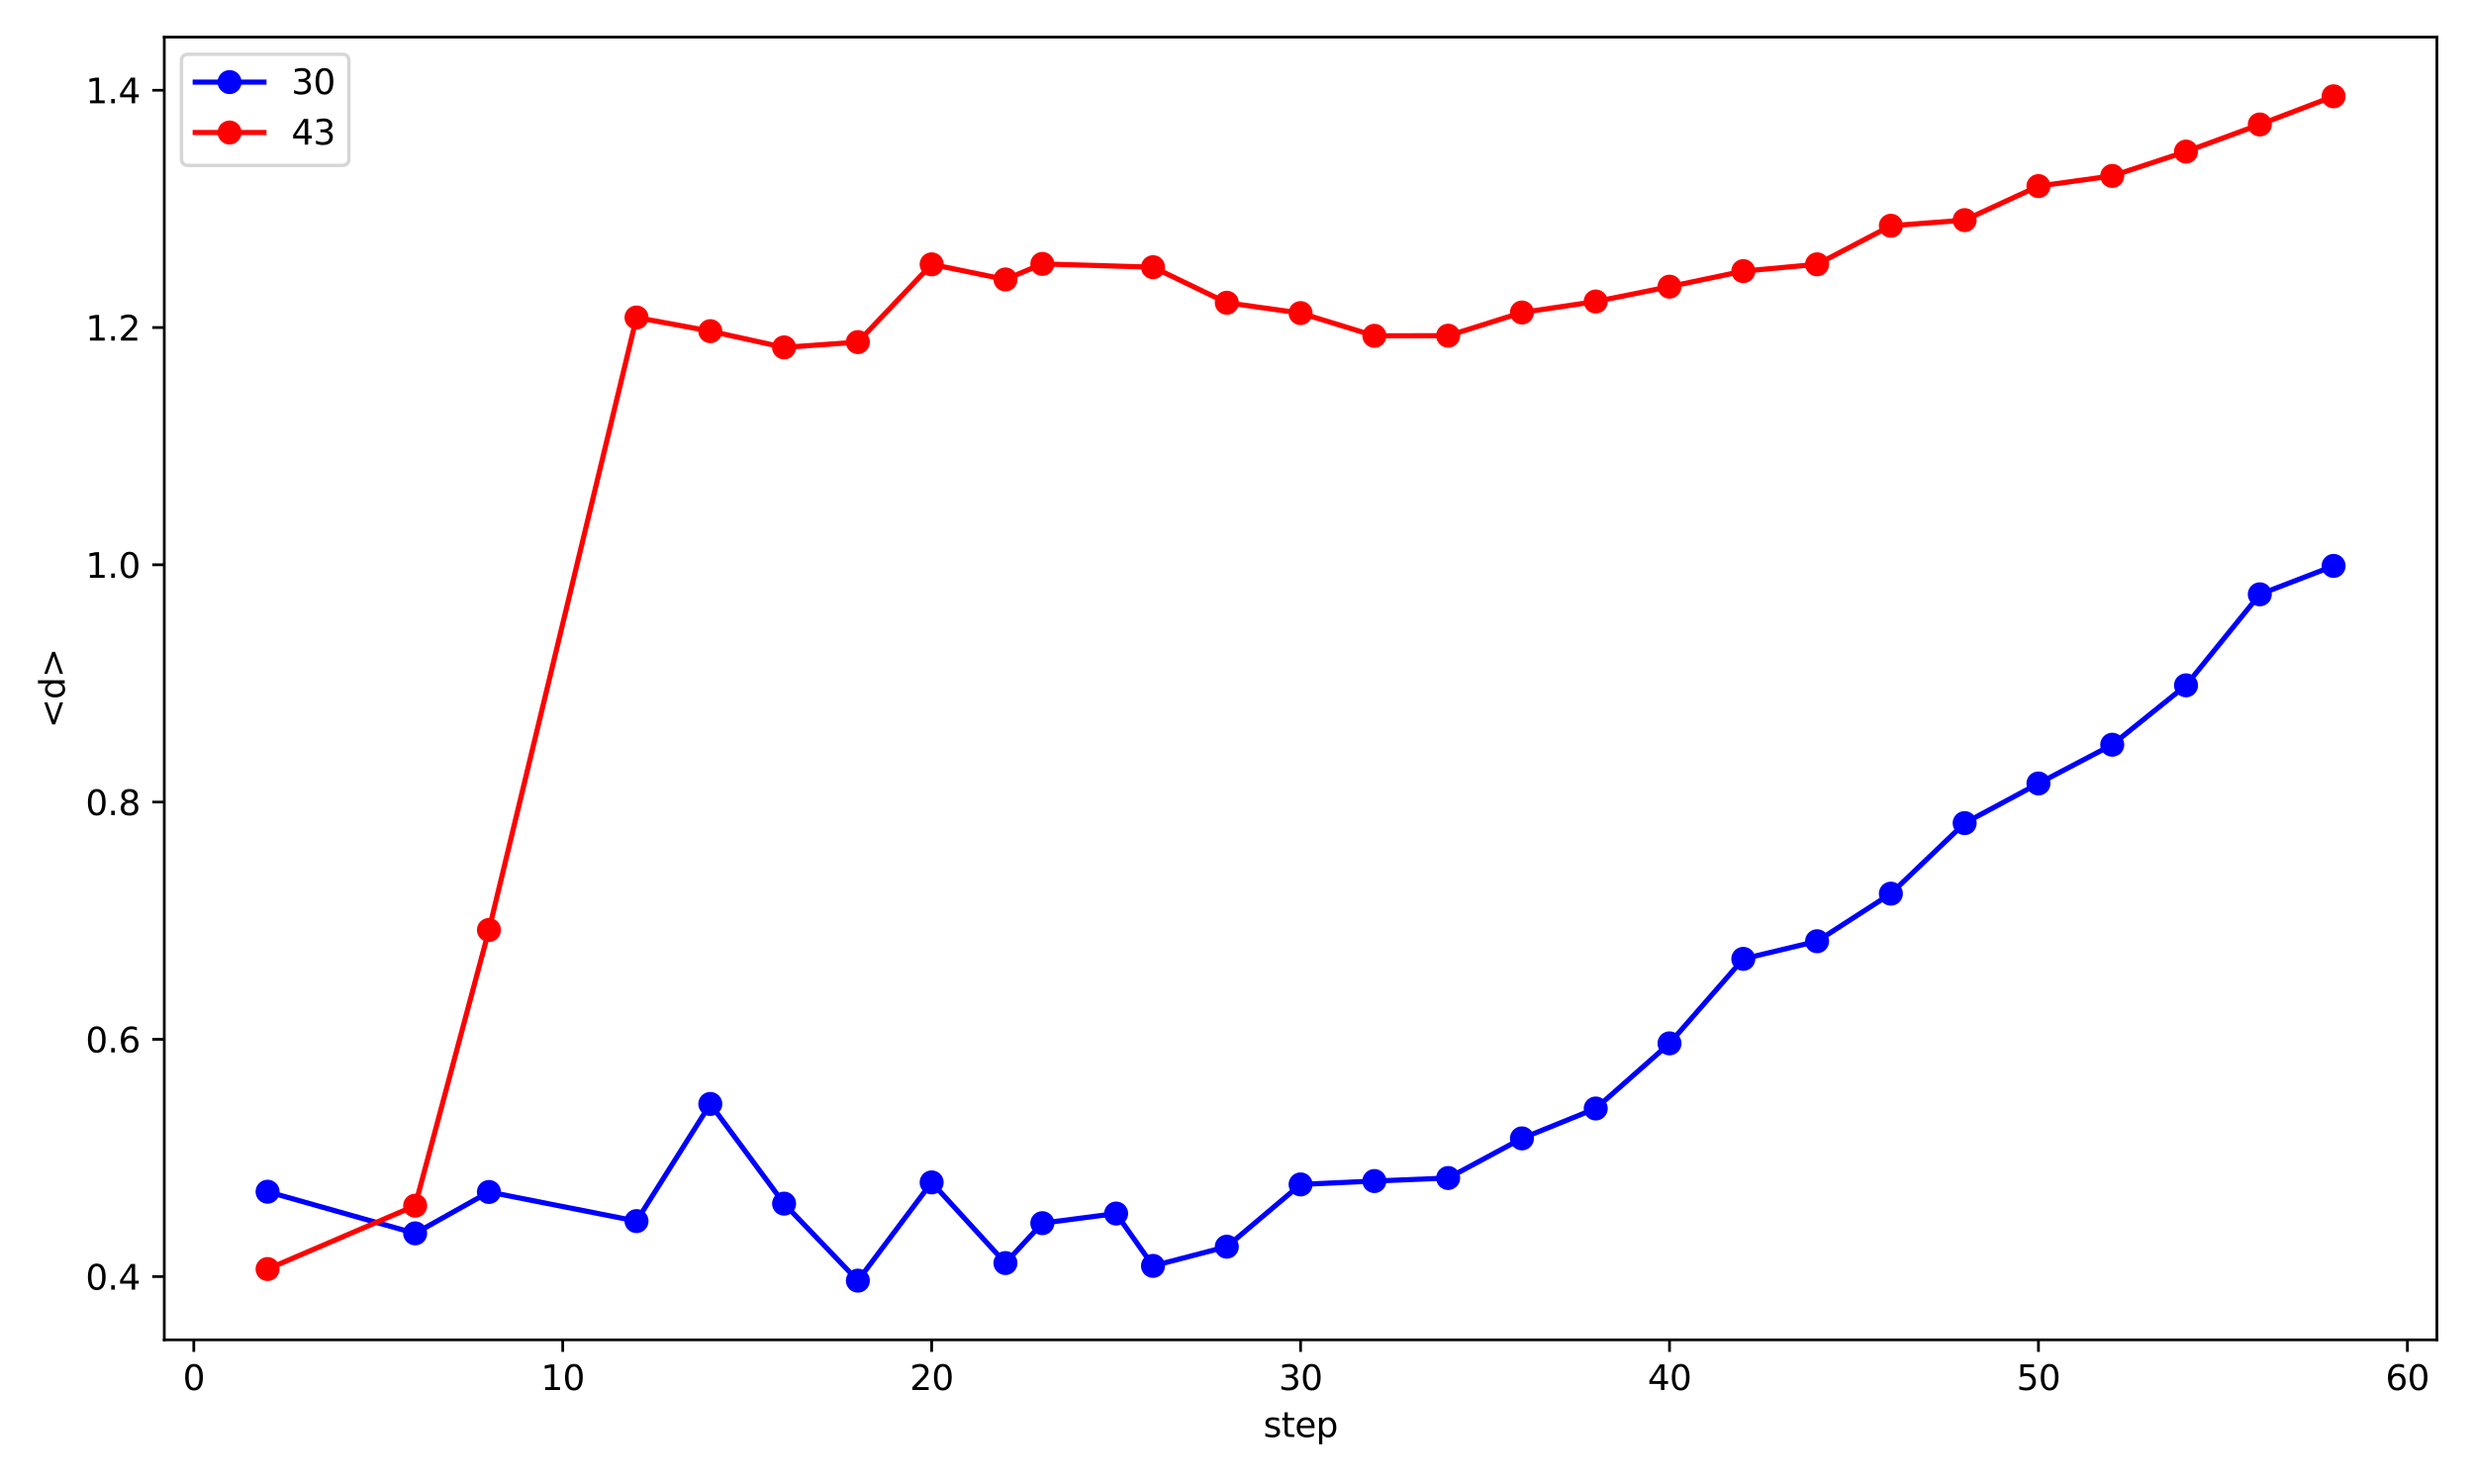 <?xml version="1.0" encoding="utf-8" standalone="no"?>
<!DOCTYPE svg PUBLIC "-//W3C//DTD SVG 1.1//EN"
  "http://www.w3.org/Graphics/SVG/1.1/DTD/svg11.dtd">
<svg xmlns:xlink="http://www.w3.org/1999/xlink" width="720pt" height="432pt" viewBox="0 0 720 432" xmlns="http://www.w3.org/2000/svg" version="1.1">
 <defs>
  <style type="text/css">*{stroke-linejoin: round; stroke-linecap: butt}</style>
 </defs>
 <g id="figure_1">
  <g id="patch_1">
   <path d="M 0 432 
L 720 432 
L 720 0 
L 0 0 
z
" style="fill: #ffffff"/>
  </g>
  <g id="axes_1">
   <g id="patch_2">
    <path d="M 47.81 390.04 
L 709.2 390.04 
L 709.2 10.8 
L 47.81 10.8 
z
" style="fill: #ffffff"/>
   </g>
   <g id="matplotlib.axis_1">
    <g id="xtick_1">
     <g id="line2d_1">
      <defs>
       <path id="meaa922829f" d="M 0 0 
L 0 3.5 
" style="stroke: #000000; stroke-width: 0.8"/>
      </defs>
      <g>
       <use xlink:href="#meaa922829f" x="56.399" y="390.04" style="stroke: #000000; stroke-width: 0.8"/>
      </g>
     </g>
     <g id="text_1">
      <!-- 0 -->
      <g transform="translate(53.218 404.638)scale(0.1 -0.1)">
       <defs>
        <path id="DejaVuSans-30" d="M 2034 4250 
Q 1547 4250 1301 3770 
Q 1056 3291 1056 2328 
Q 1056 1369 1301 889 
Q 1547 409 2034 409 
Q 2525 409 2770 889 
Q 3016 1369 3016 2328 
Q 3016 3291 2770 3770 
Q 2525 4250 2034 4250 
z
M 2034 4750 
Q 2819 4750 3233 4129 
Q 3647 3509 3647 2328 
Q 3647 1150 3233 529 
Q 2819 -91 2034 -91 
Q 1250 -91 836 529 
Q 422 1150 422 2328 
Q 422 3509 836 4129 
Q 1250 4750 2034 4750 
z
" transform="scale(0.016)"/>
       </defs>
       <use xlink:href="#DejaVuSans-30"/>
      </g>
     </g>
    </g>
    <g id="xtick_2">
     <g id="line2d_2">
      <g>
       <use xlink:href="#meaa922829f" x="163.768" y="390.04" style="stroke: #000000; stroke-width: 0.8"/>
      </g>
     </g>
     <g id="text_2">
      <!-- 10 -->
      <g transform="translate(157.405 404.638)scale(0.1 -0.1)">
       <defs>
        <path id="DejaVuSans-31" d="M 794 531 
L 1825 531 
L 1825 4091 
L 703 3866 
L 703 4441 
L 1819 4666 
L 2450 4666 
L 2450 531 
L 3481 531 
L 3481 0 
L 794 0 
L 794 531 
z
" transform="scale(0.016)"/>
       </defs>
       <use xlink:href="#DejaVuSans-31"/>
       <use xlink:href="#DejaVuSans-30" x="63.623"/>
      </g>
     </g>
    </g>
    <g id="xtick_3">
     <g id="line2d_3">
      <g>
       <use xlink:href="#meaa922829f" x="271.136" y="390.04" style="stroke: #000000; stroke-width: 0.8"/>
      </g>
     </g>
     <g id="text_3">
      <!-- 20 -->
      <g transform="translate(264.774 404.638)scale(0.1 -0.1)">
       <defs>
        <path id="DejaVuSans-32" d="M 1228 531 
L 3431 531 
L 3431 0 
L 469 0 
L 469 531 
Q 828 903 1448 1529 
Q 2069 2156 2228 2338 
Q 2531 2678 2651 2914 
Q 2772 3150 2772 3378 
Q 2772 3750 2511 3984 
Q 2250 4219 1831 4219 
Q 1534 4219 1204 4116 
Q 875 4013 500 3803 
L 500 4441 
Q 881 4594 1212 4672 
Q 1544 4750 1819 4750 
Q 2544 4750 2975 4387 
Q 3406 4025 3406 3419 
Q 3406 3131 3298 2873 
Q 3191 2616 2906 2266 
Q 2828 2175 2409 1742 
Q 1991 1309 1228 531 
z
" transform="scale(0.016)"/>
       </defs>
       <use xlink:href="#DejaVuSans-32"/>
       <use xlink:href="#DejaVuSans-30" x="63.623"/>
      </g>
     </g>
    </g>
    <g id="xtick_4">
     <g id="line2d_4">
      <g>
       <use xlink:href="#meaa922829f" x="378.505" y="390.04" style="stroke: #000000; stroke-width: 0.8"/>
      </g>
     </g>
     <g id="text_4">
      <!-- 30 -->
      <g transform="translate(372.142 404.638)scale(0.1 -0.1)">
       <defs>
        <path id="DejaVuSans-33" d="M 2597 2516 
Q 3050 2419 3304 2112 
Q 3559 1806 3559 1356 
Q 3559 666 3084 287 
Q 2609 -91 1734 -91 
Q 1441 -91 1130 -33 
Q 819 25 488 141 
L 488 750 
Q 750 597 1062 519 
Q 1375 441 1716 441 
Q 2309 441 2620 675 
Q 2931 909 2931 1356 
Q 2931 1769 2642 2001 
Q 2353 2234 1838 2234 
L 1294 2234 
L 1294 2753 
L 1863 2753 
Q 2328 2753 2575 2939 
Q 2822 3125 2822 3475 
Q 2822 3834 2567 4026 
Q 2313 4219 1838 4219 
Q 1578 4219 1281 4162 
Q 984 4106 628 3988 
L 628 4550 
Q 988 4650 1302 4700 
Q 1616 4750 1894 4750 
Q 2613 4750 3031 4423 
Q 3450 4097 3450 3541 
Q 3450 3153 3228 2886 
Q 3006 2619 2597 2516 
z
" transform="scale(0.016)"/>
       </defs>
       <use xlink:href="#DejaVuSans-33"/>
       <use xlink:href="#DejaVuSans-30" x="63.623"/>
      </g>
     </g>
    </g>
    <g id="xtick_5">
     <g id="line2d_5">
      <g>
       <use xlink:href="#meaa922829f" x="485.874" y="390.04" style="stroke: #000000; stroke-width: 0.8"/>
      </g>
     </g>
     <g id="text_5">
      <!-- 40 -->
      <g transform="translate(479.511 404.638)scale(0.1 -0.1)">
       <defs>
        <path id="DejaVuSans-34" d="M 2419 4116 
L 825 1625 
L 2419 1625 
L 2419 4116 
z
M 2253 4666 
L 3047 4666 
L 3047 1625 
L 3713 1625 
L 3713 1100 
L 3047 1100 
L 3047 0 
L 2419 0 
L 2419 1100 
L 313 1100 
L 313 1709 
L 2253 4666 
z
" transform="scale(0.016)"/>
       </defs>
       <use xlink:href="#DejaVuSans-34"/>
       <use xlink:href="#DejaVuSans-30" x="63.623"/>
      </g>
     </g>
    </g>
    <g id="xtick_6">
     <g id="line2d_6">
      <g>
       <use xlink:href="#meaa922829f" x="593.242" y="390.04" style="stroke: #000000; stroke-width: 0.8"/>
      </g>
     </g>
     <g id="text_6">
      <!-- 50 -->
      <g transform="translate(586.88 404.638)scale(0.1 -0.1)">
       <defs>
        <path id="DejaVuSans-35" d="M 691 4666 
L 3169 4666 
L 3169 4134 
L 1269 4134 
L 1269 2991 
Q 1406 3038 1543 3061 
Q 1681 3084 1819 3084 
Q 2600 3084 3056 2656 
Q 3513 2228 3513 1497 
Q 3513 744 3044 326 
Q 2575 -91 1722 -91 
Q 1428 -91 1123 -41 
Q 819 9 494 109 
L 494 744 
Q 775 591 1075 516 
Q 1375 441 1709 441 
Q 2250 441 2565 725 
Q 2881 1009 2881 1497 
Q 2881 1984 2565 2268 
Q 2250 2553 1709 2553 
Q 1456 2553 1204 2497 
Q 953 2441 691 2322 
L 691 4666 
z
" transform="scale(0.016)"/>
       </defs>
       <use xlink:href="#DejaVuSans-35"/>
       <use xlink:href="#DejaVuSans-30" x="63.623"/>
      </g>
     </g>
    </g>
    <g id="xtick_7">
     <g id="line2d_7">
      <g>
       <use xlink:href="#meaa922829f" x="700.611" y="390.04" style="stroke: #000000; stroke-width: 0.8"/>
      </g>
     </g>
     <g id="text_7">
      <!-- 60 -->
      <g transform="translate(694.248 404.638)scale(0.1 -0.1)">
       <defs>
        <path id="DejaVuSans-36" d="M 2113 2584 
Q 1688 2584 1439 2293 
Q 1191 2003 1191 1497 
Q 1191 994 1439 701 
Q 1688 409 2113 409 
Q 2538 409 2786 701 
Q 3034 994 3034 1497 
Q 3034 2003 2786 2293 
Q 2538 2584 2113 2584 
z
M 3366 4563 
L 3366 3988 
Q 3128 4100 2886 4159 
Q 2644 4219 2406 4219 
Q 1781 4219 1451 3797 
Q 1122 3375 1075 2522 
Q 1259 2794 1537 2939 
Q 1816 3084 2150 3084 
Q 2853 3084 3261 2657 
Q 3669 2231 3669 1497 
Q 3669 778 3244 343 
Q 2819 -91 2113 -91 
Q 1303 -91 875 529 
Q 447 1150 447 2328 
Q 447 3434 972 4092 
Q 1497 4750 2381 4750 
Q 2619 4750 2861 4703 
Q 3103 4656 3366 4563 
z
" transform="scale(0.016)"/>
       </defs>
       <use xlink:href="#DejaVuSans-36"/>
       <use xlink:href="#DejaVuSans-30" x="63.623"/>
      </g>
     </g>
    </g>
    <g id="text_8">
     <!-- step -->
     <g transform="translate(367.689 418.317)scale(0.1 -0.1)">
      <defs>
       <path id="DejaVuSans-73" d="M 2834 3397 
L 2834 2853 
Q 2591 2978 2328 3040 
Q 2066 3103 1784 3103 
Q 1356 3103 1142 2972 
Q 928 2841 928 2578 
Q 928 2378 1081 2264 
Q 1234 2150 1697 2047 
L 1894 2003 
Q 2506 1872 2764 1633 
Q 3022 1394 3022 966 
Q 3022 478 2636 193 
Q 2250 -91 1575 -91 
Q 1294 -91 989 -36 
Q 684 19 347 128 
L 347 722 
Q 666 556 975 473 
Q 1284 391 1588 391 
Q 1994 391 2212 530 
Q 2431 669 2431 922 
Q 2431 1156 2273 1281 
Q 2116 1406 1581 1522 
L 1381 1569 
Q 847 1681 609 1914 
Q 372 2147 372 2553 
Q 372 3047 722 3315 
Q 1072 3584 1716 3584 
Q 2034 3584 2315 3537 
Q 2597 3491 2834 3397 
z
" transform="scale(0.016)"/>
       <path id="DejaVuSans-74" d="M 1172 4494 
L 1172 3500 
L 2356 3500 
L 2356 3053 
L 1172 3053 
L 1172 1153 
Q 1172 725 1289 603 
Q 1406 481 1766 481 
L 2356 481 
L 2356 0 
L 1766 0 
Q 1100 0 847 248 
Q 594 497 594 1153 
L 594 3053 
L 172 3053 
L 172 3500 
L 594 3500 
L 594 4494 
L 1172 4494 
z
" transform="scale(0.016)"/>
       <path id="DejaVuSans-65" d="M 3597 1894 
L 3597 1613 
L 953 1613 
Q 991 1019 1311 708 
Q 1631 397 2203 397 
Q 2534 397 2845 478 
Q 3156 559 3463 722 
L 3463 178 
Q 3153 47 2828 -22 
Q 2503 -91 2169 -91 
Q 1331 -91 842 396 
Q 353 884 353 1716 
Q 353 2575 817 3079 
Q 1281 3584 2069 3584 
Q 2775 3584 3186 3129 
Q 3597 2675 3597 1894 
z
M 3022 2063 
Q 3016 2534 2758 2815 
Q 2500 3097 2075 3097 
Q 1594 3097 1305 2825 
Q 1016 2553 972 2059 
L 3022 2063 
z
" transform="scale(0.016)"/>
       <path id="DejaVuSans-70" d="M 1159 525 
L 1159 -1331 
L 581 -1331 
L 581 3500 
L 1159 3500 
L 1159 2969 
Q 1341 3281 1617 3432 
Q 1894 3584 2278 3584 
Q 2916 3584 3314 3078 
Q 3713 2572 3713 1747 
Q 3713 922 3314 415 
Q 2916 -91 2278 -91 
Q 1894 -91 1617 61 
Q 1341 213 1159 525 
z
M 3116 1747 
Q 3116 2381 2855 2742 
Q 2594 3103 2138 3103 
Q 1681 3103 1420 2742 
Q 1159 2381 1159 1747 
Q 1159 1113 1420 752 
Q 1681 391 2138 391 
Q 2594 391 2855 752 
Q 3116 1113 3116 1747 
z
" transform="scale(0.016)"/>
      </defs>
      <use xlink:href="#DejaVuSans-73"/>
      <use xlink:href="#DejaVuSans-74" x="52.1"/>
      <use xlink:href="#DejaVuSans-65" x="91.309"/>
      <use xlink:href="#DejaVuSans-70" x="152.832"/>
     </g>
    </g>
   </g>
   <g id="matplotlib.axis_2">
    <g id="ytick_1">
     <g id="line2d_8">
      <defs>
       <path id="m364f814f6a" d="M 0 0 
L -3.5 0 
" style="stroke: #000000; stroke-width: 0.8"/>
      </defs>
      <g>
       <use xlink:href="#m364f814f6a" x="47.81" y="371.624" style="stroke: #000000; stroke-width: 0.8"/>
      </g>
     </g>
     <g id="text_9">
      <!-- 0.4 -->
      <g transform="translate(24.907 375.423)scale(0.1 -0.1)">
       <defs>
        <path id="DejaVuSans-2e" d="M 684 794 
L 1344 794 
L 1344 0 
L 684 0 
L 684 794 
z
" transform="scale(0.016)"/>
       </defs>
       <use xlink:href="#DejaVuSans-30"/>
       <use xlink:href="#DejaVuSans-2e" x="63.623"/>
       <use xlink:href="#DejaVuSans-34" x="95.41"/>
      </g>
     </g>
    </g>
    <g id="ytick_2">
     <g id="line2d_9">
      <g>
       <use xlink:href="#m364f814f6a" x="47.81" y="302.554" style="stroke: #000000; stroke-width: 0.8"/>
      </g>
     </g>
     <g id="text_10">
      <!-- 0.6 -->
      <g transform="translate(24.907 306.353)scale(0.1 -0.1)">
       <use xlink:href="#DejaVuSans-30"/>
       <use xlink:href="#DejaVuSans-2e" x="63.623"/>
       <use xlink:href="#DejaVuSans-36" x="95.41"/>
      </g>
     </g>
    </g>
    <g id="ytick_3">
     <g id="line2d_10">
      <g>
       <use xlink:href="#m364f814f6a" x="47.81" y="233.484" style="stroke: #000000; stroke-width: 0.8"/>
      </g>
     </g>
     <g id="text_11">
      <!-- 0.8 -->
      <g transform="translate(24.907 237.283)scale(0.1 -0.1)">
       <defs>
        <path id="DejaVuSans-38" d="M 2034 2216 
Q 1584 2216 1326 1975 
Q 1069 1734 1069 1313 
Q 1069 891 1326 650 
Q 1584 409 2034 409 
Q 2484 409 2743 651 
Q 3003 894 3003 1313 
Q 3003 1734 2745 1975 
Q 2488 2216 2034 2216 
z
M 1403 2484 
Q 997 2584 770 2862 
Q 544 3141 544 3541 
Q 544 4100 942 4425 
Q 1341 4750 2034 4750 
Q 2731 4750 3128 4425 
Q 3525 4100 3525 3541 
Q 3525 3141 3298 2862 
Q 3072 2584 2669 2484 
Q 3125 2378 3379 2068 
Q 3634 1759 3634 1313 
Q 3634 634 3220 271 
Q 2806 -91 2034 -91 
Q 1263 -91 848 271 
Q 434 634 434 1313 
Q 434 1759 690 2068 
Q 947 2378 1403 2484 
z
M 1172 3481 
Q 1172 3119 1398 2916 
Q 1625 2713 2034 2713 
Q 2441 2713 2670 2916 
Q 2900 3119 2900 3481 
Q 2900 3844 2670 4047 
Q 2441 4250 2034 4250 
Q 1625 4250 1398 4047 
Q 1172 3844 1172 3481 
z
" transform="scale(0.016)"/>
       </defs>
       <use xlink:href="#DejaVuSans-30"/>
       <use xlink:href="#DejaVuSans-2e" x="63.623"/>
       <use xlink:href="#DejaVuSans-38" x="95.41"/>
      </g>
     </g>
    </g>
    <g id="ytick_4">
     <g id="line2d_11">
      <g>
       <use xlink:href="#m364f814f6a" x="47.81" y="164.414" style="stroke: #000000; stroke-width: 0.8"/>
      </g>
     </g>
     <g id="text_12">
      <!-- 1.0 -->
      <g transform="translate(24.907 168.213)scale(0.1 -0.1)">
       <use xlink:href="#DejaVuSans-31"/>
       <use xlink:href="#DejaVuSans-2e" x="63.623"/>
       <use xlink:href="#DejaVuSans-30" x="95.41"/>
      </g>
     </g>
    </g>
    <g id="ytick_5">
     <g id="line2d_12">
      <g>
       <use xlink:href="#m364f814f6a" x="47.81" y="95.344" style="stroke: #000000; stroke-width: 0.8"/>
      </g>
     </g>
     <g id="text_13">
      <!-- 1.2 -->
      <g transform="translate(24.907 99.143)scale(0.1 -0.1)">
       <use xlink:href="#DejaVuSans-31"/>
       <use xlink:href="#DejaVuSans-2e" x="63.623"/>
       <use xlink:href="#DejaVuSans-32" x="95.41"/>
      </g>
     </g>
    </g>
    <g id="ytick_6">
     <g id="line2d_13">
      <g>
       <use xlink:href="#m364f814f6a" x="47.81" y="26.274" style="stroke: #000000; stroke-width: 0.8"/>
      </g>
     </g>
     <g id="text_14">
      <!-- 1.4 -->
      <g transform="translate(24.907 30.073)scale(0.1 -0.1)">
       <use xlink:href="#DejaVuSans-31"/>
       <use xlink:href="#DejaVuSans-2e" x="63.623"/>
       <use xlink:href="#DejaVuSans-34" x="95.41"/>
      </g>
     </g>
    </g>
    <g id="text_15">
     <!-- &lt;d&gt; -->
     <g transform="translate(18.827 211.974)rotate(-90)scale(0.1 -0.1)">
      <defs>
       <path id="DejaVuSans-3c" d="M 4684 3150 
L 1459 2003 
L 4684 863 
L 4684 294 
L 678 1747 
L 678 2266 
L 4684 3719 
L 4684 3150 
z
" transform="scale(0.016)"/>
       <path id="DejaVuSans-64" d="M 2906 2969 
L 2906 4863 
L 3481 4863 
L 3481 0 
L 2906 0 
L 2906 525 
Q 2725 213 2448 61 
Q 2172 -91 1784 -91 
Q 1150 -91 751 415 
Q 353 922 353 1747 
Q 353 2572 751 3078 
Q 1150 3584 1784 3584 
Q 2172 3584 2448 3432 
Q 2725 3281 2906 2969 
z
M 947 1747 
Q 947 1113 1208 752 
Q 1469 391 1925 391 
Q 2381 391 2643 752 
Q 2906 1113 2906 1747 
Q 2906 2381 2643 2742 
Q 2381 3103 1925 3103 
Q 1469 3103 1208 2742 
Q 947 2381 947 1747 
z
" transform="scale(0.016)"/>
       <path id="DejaVuSans-3e" d="M 678 3150 
L 678 3719 
L 4684 2266 
L 4684 1747 
L 678 294 
L 678 863 
L 3897 2003 
L 678 3150 
z
" transform="scale(0.016)"/>
      </defs>
      <use xlink:href="#DejaVuSans-3c"/>
      <use xlink:href="#DejaVuSans-64" x="83.789"/>
      <use xlink:href="#DejaVuSans-3e" x="147.266"/>
     </g>
    </g>
   </g>
   <g id="line2d_14">
    <path d="M 77.873 346.914 
L 120.821 359.038 
L 142.294 346.993 
L 185.242 355.471 
L 206.715 321.366 
L 228.189 350.386 
L 249.663 372.802 
L 271.136 344.203 
L 292.61 367.681 
L 303.347 356.07 
L 324.821 353.269 
L 335.558 368.507 
L 357.031 362.914 
L 378.505 344.789 
L 399.979 343.81 
L 421.452 342.928 
L 442.926 331.39 
L 464.4 322.692 
L 485.874 303.729 
L 507.347 279.13 
L 528.821 273.999 
L 550.295 260.148 
L 571.768 239.609 
L 593.242 228.074 
L 614.716 216.795 
L 636.189 199.508 
L 657.663 173.007 
L 679.137 164.74 
" clip-path="url(#p17c1362f5b)" style="fill: none; stroke: #0000ff; stroke-width: 1.5; stroke-linecap: square"/>
    <defs>
     <path id="m9698e7b47b" d="M 0 3 
C 0.796 3 1.559 2.684 2.121 2.121 
C 2.684 1.559 3 0.796 3 0 
C 3 -0.796 2.684 -1.559 2.121 -2.121 
C 1.559 -2.684 0.796 -3 0 -3 
C -0.796 -3 -1.559 -2.684 -2.121 -2.121 
C -2.684 -1.559 -3 -0.796 -3 0 
C -3 0.796 -2.684 1.559 -2.121 2.121 
C -1.559 2.684 -0.796 3 0 3 
z
" style="stroke: #0000ff"/>
    </defs>
    <g clip-path="url(#p17c1362f5b)">
     <use xlink:href="#m9698e7b47b" x="77.873" y="346.914" style="fill: #0000ff; stroke: #0000ff"/>
     <use xlink:href="#m9698e7b47b" x="120.821" y="359.038" style="fill: #0000ff; stroke: #0000ff"/>
     <use xlink:href="#m9698e7b47b" x="142.294" y="346.993" style="fill: #0000ff; stroke: #0000ff"/>
     <use xlink:href="#m9698e7b47b" x="185.242" y="355.471" style="fill: #0000ff; stroke: #0000ff"/>
     <use xlink:href="#m9698e7b47b" x="206.715" y="321.366" style="fill: #0000ff; stroke: #0000ff"/>
     <use xlink:href="#m9698e7b47b" x="228.189" y="350.386" style="fill: #0000ff; stroke: #0000ff"/>
     <use xlink:href="#m9698e7b47b" x="249.663" y="372.802" style="fill: #0000ff; stroke: #0000ff"/>
     <use xlink:href="#m9698e7b47b" x="271.136" y="344.203" style="fill: #0000ff; stroke: #0000ff"/>
     <use xlink:href="#m9698e7b47b" x="292.61" y="367.681" style="fill: #0000ff; stroke: #0000ff"/>
     <use xlink:href="#m9698e7b47b" x="303.347" y="356.07" style="fill: #0000ff; stroke: #0000ff"/>
     <use xlink:href="#m9698e7b47b" x="324.821" y="353.269" style="fill: #0000ff; stroke: #0000ff"/>
     <use xlink:href="#m9698e7b47b" x="335.558" y="368.507" style="fill: #0000ff; stroke: #0000ff"/>
     <use xlink:href="#m9698e7b47b" x="357.031" y="362.914" style="fill: #0000ff; stroke: #0000ff"/>
     <use xlink:href="#m9698e7b47b" x="378.505" y="344.789" style="fill: #0000ff; stroke: #0000ff"/>
     <use xlink:href="#m9698e7b47b" x="399.979" y="343.81" style="fill: #0000ff; stroke: #0000ff"/>
     <use xlink:href="#m9698e7b47b" x="421.452" y="342.928" style="fill: #0000ff; stroke: #0000ff"/>
     <use xlink:href="#m9698e7b47b" x="442.926" y="331.39" style="fill: #0000ff; stroke: #0000ff"/>
     <use xlink:href="#m9698e7b47b" x="464.4" y="322.692" style="fill: #0000ff; stroke: #0000ff"/>
     <use xlink:href="#m9698e7b47b" x="485.874" y="303.729" style="fill: #0000ff; stroke: #0000ff"/>
     <use xlink:href="#m9698e7b47b" x="507.347" y="279.13" style="fill: #0000ff; stroke: #0000ff"/>
     <use xlink:href="#m9698e7b47b" x="528.821" y="273.999" style="fill: #0000ff; stroke: #0000ff"/>
     <use xlink:href="#m9698e7b47b" x="550.295" y="260.148" style="fill: #0000ff; stroke: #0000ff"/>
     <use xlink:href="#m9698e7b47b" x="571.768" y="239.609" style="fill: #0000ff; stroke: #0000ff"/>
     <use xlink:href="#m9698e7b47b" x="593.242" y="228.074" style="fill: #0000ff; stroke: #0000ff"/>
     <use xlink:href="#m9698e7b47b" x="614.716" y="216.795" style="fill: #0000ff; stroke: #0000ff"/>
     <use xlink:href="#m9698e7b47b" x="636.189" y="199.508" style="fill: #0000ff; stroke: #0000ff"/>
     <use xlink:href="#m9698e7b47b" x="657.663" y="173.007" style="fill: #0000ff; stroke: #0000ff"/>
     <use xlink:href="#m9698e7b47b" x="679.137" y="164.74" style="fill: #0000ff; stroke: #0000ff"/>
    </g>
   </g>
   <g id="line2d_15">
    <path d="M 77.873 369.424 
L 120.821 350.979 
L 142.294 270.715 
L 185.242 92.424 
L 206.715 96.401 
L 228.189 101.132 
L 249.663 99.584 
L 271.136 76.949 
L 292.61 81.348 
L 303.347 76.825 
L 335.558 77.777 
L 357.031 88.133 
L 378.505 91.142 
L 399.979 97.757 
L 421.452 97.723 
L 442.926 90.967 
L 464.4 87.769 
L 485.874 83.446 
L 507.347 78.926 
L 528.821 76.946 
L 550.295 65.713 
L 571.768 64.079 
L 593.242 54.174 
L 614.716 51.207 
L 636.189 44.127 
L 657.663 36.234 
L 679.137 28.038 
" clip-path="url(#p17c1362f5b)" style="fill: none; stroke: #ff0000; stroke-width: 1.5; stroke-linecap: square"/>
    <defs>
     <path id="m5e390c663b" d="M 0 3 
C 0.796 3 1.559 2.684 2.121 2.121 
C 2.684 1.559 3 0.796 3 0 
C 3 -0.796 2.684 -1.559 2.121 -2.121 
C 1.559 -2.684 0.796 -3 0 -3 
C -0.796 -3 -1.559 -2.684 -2.121 -2.121 
C -2.684 -1.559 -3 -0.796 -3 0 
C -3 0.796 -2.684 1.559 -2.121 2.121 
C -1.559 2.684 -0.796 3 0 3 
z
" style="stroke: #ff0000"/>
    </defs>
    <g clip-path="url(#p17c1362f5b)">
     <use xlink:href="#m5e390c663b" x="77.873" y="369.424" style="fill: #ff0000; stroke: #ff0000"/>
     <use xlink:href="#m5e390c663b" x="120.821" y="350.979" style="fill: #ff0000; stroke: #ff0000"/>
     <use xlink:href="#m5e390c663b" x="142.294" y="270.715" style="fill: #ff0000; stroke: #ff0000"/>
     <use xlink:href="#m5e390c663b" x="185.242" y="92.424" style="fill: #ff0000; stroke: #ff0000"/>
     <use xlink:href="#m5e390c663b" x="206.715" y="96.401" style="fill: #ff0000; stroke: #ff0000"/>
     <use xlink:href="#m5e390c663b" x="228.189" y="101.132" style="fill: #ff0000; stroke: #ff0000"/>
     <use xlink:href="#m5e390c663b" x="249.663" y="99.584" style="fill: #ff0000; stroke: #ff0000"/>
     <use xlink:href="#m5e390c663b" x="271.136" y="76.949" style="fill: #ff0000; stroke: #ff0000"/>
     <use xlink:href="#m5e390c663b" x="292.61" y="81.348" style="fill: #ff0000; stroke: #ff0000"/>
     <use xlink:href="#m5e390c663b" x="303.347" y="76.825" style="fill: #ff0000; stroke: #ff0000"/>
     <use xlink:href="#m5e390c663b" x="335.558" y="77.777" style="fill: #ff0000; stroke: #ff0000"/>
     <use xlink:href="#m5e390c663b" x="357.031" y="88.133" style="fill: #ff0000; stroke: #ff0000"/>
     <use xlink:href="#m5e390c663b" x="378.505" y="91.142" style="fill: #ff0000; stroke: #ff0000"/>
     <use xlink:href="#m5e390c663b" x="399.979" y="97.757" style="fill: #ff0000; stroke: #ff0000"/>
     <use xlink:href="#m5e390c663b" x="421.452" y="97.723" style="fill: #ff0000; stroke: #ff0000"/>
     <use xlink:href="#m5e390c663b" x="442.926" y="90.967" style="fill: #ff0000; stroke: #ff0000"/>
     <use xlink:href="#m5e390c663b" x="464.4" y="87.769" style="fill: #ff0000; stroke: #ff0000"/>
     <use xlink:href="#m5e390c663b" x="485.874" y="83.446" style="fill: #ff0000; stroke: #ff0000"/>
     <use xlink:href="#m5e390c663b" x="507.347" y="78.926" style="fill: #ff0000; stroke: #ff0000"/>
     <use xlink:href="#m5e390c663b" x="528.821" y="76.946" style="fill: #ff0000; stroke: #ff0000"/>
     <use xlink:href="#m5e390c663b" x="550.295" y="65.713" style="fill: #ff0000; stroke: #ff0000"/>
     <use xlink:href="#m5e390c663b" x="571.768" y="64.079" style="fill: #ff0000; stroke: #ff0000"/>
     <use xlink:href="#m5e390c663b" x="593.242" y="54.174" style="fill: #ff0000; stroke: #ff0000"/>
     <use xlink:href="#m5e390c663b" x="614.716" y="51.207" style="fill: #ff0000; stroke: #ff0000"/>
     <use xlink:href="#m5e390c663b" x="636.189" y="44.127" style="fill: #ff0000; stroke: #ff0000"/>
     <use xlink:href="#m5e390c663b" x="657.663" y="36.234" style="fill: #ff0000; stroke: #ff0000"/>
     <use xlink:href="#m5e390c663b" x="679.137" y="28.038" style="fill: #ff0000; stroke: #ff0000"/>
    </g>
   </g>
   <g id="patch_3">
    <path d="M 47.81 390.04 
L 47.81 10.8 
" style="fill: none; stroke: #000000; stroke-width: 0.8; stroke-linejoin: miter; stroke-linecap: square"/>
   </g>
   <g id="patch_4">
    <path d="M 709.2 390.04 
L 709.2 10.8 
" style="fill: none; stroke: #000000; stroke-width: 0.8; stroke-linejoin: miter; stroke-linecap: square"/>
   </g>
   <g id="patch_5">
    <path d="M 47.81 390.04 
L 709.2 390.04 
" style="fill: none; stroke: #000000; stroke-width: 0.8; stroke-linejoin: miter; stroke-linecap: square"/>
   </g>
   <g id="patch_6">
    <path d="M 47.81 10.8 
L 709.2 10.8 
" style="fill: none; stroke: #000000; stroke-width: 0.8; stroke-linejoin: miter; stroke-linecap: square"/>
   </g>
   <g id="legend_1">
    <g id="patch_7">
     <path d="M 54.81 48.156 
L 99.535 48.156 
Q 101.535 48.156 101.535 46.156 
L 101.535 17.8 
Q 101.535 15.8 99.535 15.8 
L 54.81 15.8 
Q 52.81 15.8 52.81 17.8 
L 52.81 46.156 
Q 52.81 48.156 54.81 48.156 
z
" style="fill: #ffffff; opacity: 0.8; stroke: #cccccc; stroke-linejoin: miter"/>
    </g>
    <g id="line2d_16">
     <path d="M 56.81 23.898 
L 66.81 23.898 
L 76.81 23.898 
" style="fill: none; stroke: #0000ff; stroke-width: 1.5; stroke-linecap: square"/>
     <g>
      <use xlink:href="#m9698e7b47b" x="66.81" y="23.898" style="fill: #0000ff; stroke: #0000ff"/>
     </g>
    </g>
    <g id="text_16">
     <!-- 30 -->
     <g transform="translate(84.81 27.398)scale(0.1 -0.1)">
      <use xlink:href="#DejaVuSans-33"/>
      <use xlink:href="#DejaVuSans-30" x="63.623"/>
     </g>
    </g>
    <g id="line2d_17">
     <path d="M 56.81 38.577 
L 66.81 38.577 
L 76.81 38.577 
" style="fill: none; stroke: #ff0000; stroke-width: 1.5; stroke-linecap: square"/>
     <g>
      <use xlink:href="#m5e390c663b" x="66.81" y="38.577" style="fill: #ff0000; stroke: #ff0000"/>
     </g>
    </g>
    <g id="text_17">
     <!-- 43 -->
     <g transform="translate(84.81 42.077)scale(0.1 -0.1)">
      <use xlink:href="#DejaVuSans-34"/>
      <use xlink:href="#DejaVuSans-33" x="63.623"/>
     </g>
    </g>
   </g>
  </g>
 </g>
 <defs>
  <clipPath id="p17c1362f5b">
   <rect x="47.81" y="10.8" width="661.39" height="379.24"/>
  </clipPath>
 </defs>
</svg>
